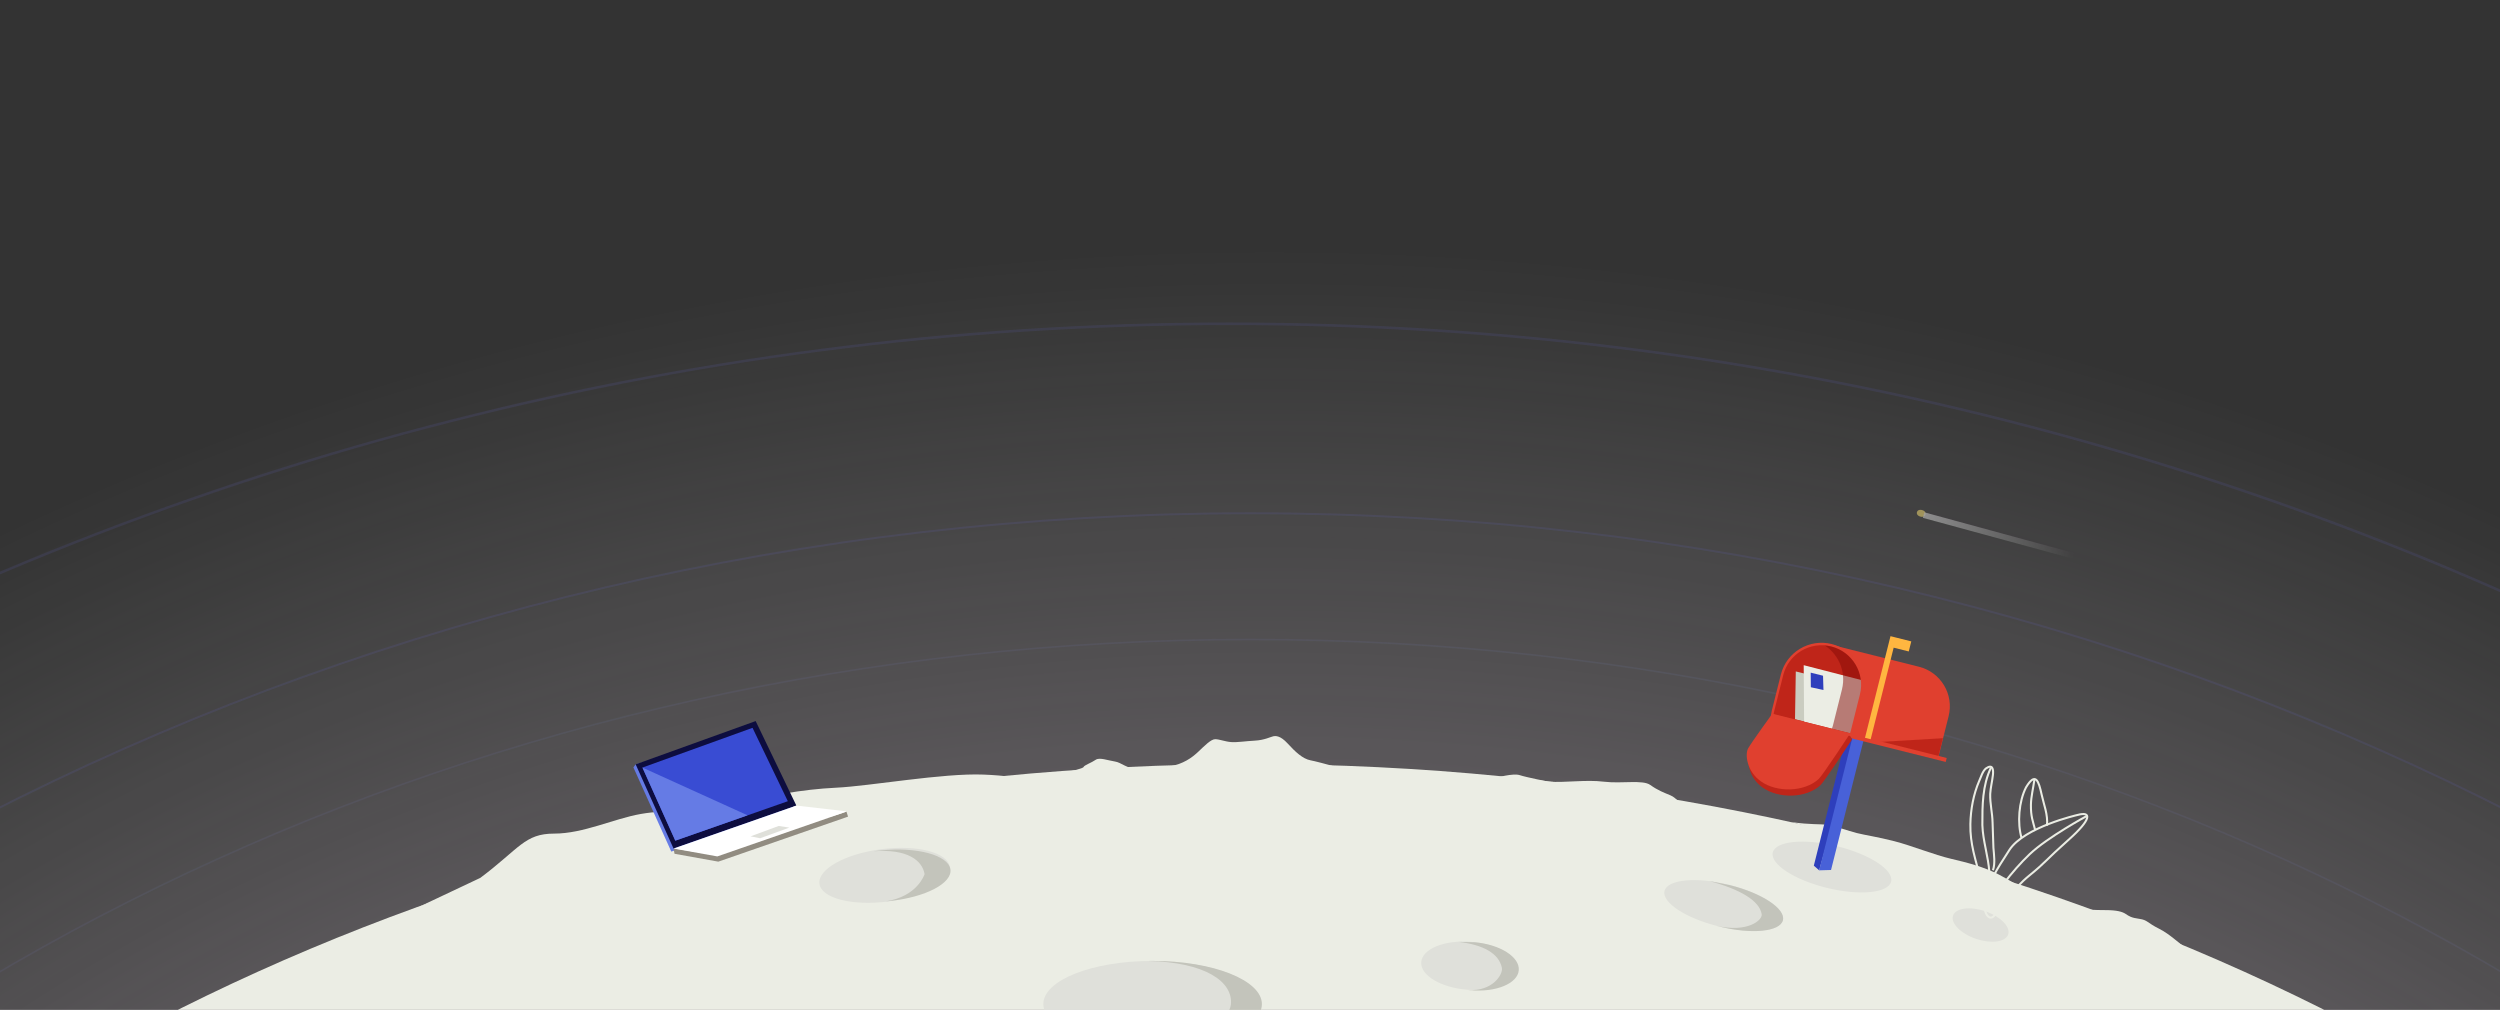 <?xml version="1.0" encoding="utf-8"?>
<!-- Generator: Adobe Illustrator 16.0.0, SVG Export Plug-In . SVG Version: 6.00 Build 0)  -->
<!DOCTYPE svg PUBLIC "-//W3C//DTD SVG 1.1//EN" "http://www.w3.org/Graphics/SVG/1.1/DTD/svg11.dtd">
<svg version="1.1" id="Layer_1" xmlns="http://www.w3.org/2000/svg" xmlns:xlink="http://www.w3.org/1999/xlink" x="0px" y="0px"
	 width="1525px" height="616px" viewBox="0 0 1525 616" enable-background="new 0 0 1525 616" xml:space="preserve">
<rect x="0" y="0" width="1525" height="616" fill="#333333" stroke="none"/>
<g id="Layer_1_1_">
</g>
<radialGradient id="SVGID_1_" cx="-129.95" cy="725.17" r="797.231" gradientTransform="matrix(1.913 0 0 1.564 1023.042 263.511)" gradientUnits="userSpaceOnUse">
	<stop  offset="0.606" style="stop-color:#FFE5FF"/>
	<stop  offset="1" style="stop-color:#FFFFFF;stop-opacity:0"/>
</radialGradient>
<path opacity="0.3" fill="url(#SVGID_1_)" enable-background="new    " d="M2526.72,1397.386
	c0,688.72-784.492,1247.032-1752.208,1247.032c-967.721,0-1752.208-558.313-1752.208-1247.032
	c0-688.715,784.486-1247.033,1752.208-1247.033C1742.228,150.353,2526.72,708.671,2526.72,1397.386z"/>
<path opacity="0.07" fill="none" stroke="#8594FF" stroke-miterlimit="10" enable-background="new    " d="M1893.535,910.563
	c-247.789-314.435-661.832-520.475-1130.778-520.475c-468.95,0-882.993,206.04-1130.782,520.475H1893.535z"/>
<path opacity="0.1" fill="none" stroke="#7676FF" stroke-width="1.19" stroke-miterlimit="10" enable-background="new    " d="
	M2073.534,948.632c-287.229-383.951-767.184-635.544-1310.78-635.544c-543.598,0-1023.551,251.593-1310.78,635.544H2073.534z"/>
<path opacity="0.1" fill="none" stroke="#7676FF" stroke-width="1.564" stroke-miterlimit="10" enable-background="new    " d="
	M2379,1081.5c-356.965-534.056-953.438-884-1629.014-884s-1272.048,349.944-1629.016,884H2379z"/>
<path fill="#EBEDE4" d="M1764.3,878.5c-219.39-249.154-585.974-412.421-1001.166-412.421c-415.196,0-781.78,163.267-1001.17,412.421
	H1764.3z"/>
<ellipse fill="#DFE0DA" cx="702.819" cy="612.499" rx="66.39" ry="26.333"/>
<path fill="#C3C4BB" d="M703.365,586.169c-1.1,0-2.188,0.012-3.275,0.028c35.143,0.683,52.295,12.689,50.74,26.688
	c-0.816,7.393-15.601,25.23-50.74,25.912c1.087,0.021,2.179,0.029,3.275,0.029c36.666,0,66.389-11.788,66.389-26.331
	C769.759,597.959,740.031,586.169,703.365,586.169z"/>
<g id="Layer_3">
</g>
<ellipse transform="matrix(0.971 0.239 -0.239 0.971 162.393 -235.225)" fill="#DFE0DA" cx="1051.547" cy="552.292" rx="37.178" ry="13.08"/>
<ellipse transform="matrix(0.971 0.239 -0.239 0.971 158.705 -251.69)" fill="#DFE0DA" cx="1117.584" cy="528.818" rx="37.178" ry="13.082"/>
<ellipse transform="matrix(0.997 0.077 -0.077 0.997 48.242 -67.501)" fill="#DFE0DA" cx="896.034" cy="589.397" rx="29.341" ry="14.658"/>
<ellipse transform="matrix(0.946 0.324 -0.324 0.946 248 -361.022)" fill="#DFE0DA" cx="1208.242" cy="564.299" rx="17.768" ry="8.875"/>
<ellipse transform="matrix(0.992 -0.128 0.128 0.992 -63.893 73.444)" fill="#DFE0DA" cx="539.476" cy="533.839" rx="40.07" ry="16.08"/>
<path fill="#C3C4BB" d="M579.739,530.175c-1.416-8.535-20.354-13.667-42.3-11.459c-1.55,0.151-3.07,0.347-4.563,0.563
	c20.894-1.604,29.761,5.729,31.124,13.944c0,0-4.232,13.739-23.874,16.609c0.809-0.063,1.617-0.134,2.438-0.216
	C564.511,547.418,581.155,538.71,579.739,530.175z"/>
<path fill="#EBEDE4" d="M293,535.5c24-18,27-27,45-27s36-9,53-12s39-1,58-6s40-9,61-10s65-9,90-8s43,6,43,6s-297,51-321,58
	s-64,12-79,23s-41,19-41,19L293,535.5z"/>
<path fill="#EBEDE4" d="M713,467.61c8.85-1.466,14.271-5.563,17.979-9.084c3.709-3.517,7.704-7.62,10.271-7.62
	c2.568,0,5.992,1.466,9.702,1.759c3.71,0.292,8.85-0.587,14.557-0.88c5.707-0.292,9.698-2.345,11.129-2.637
	c1.427-0.293,4.278-0.587,8.847,4.396c4.566,4.979,9.13,9.378,13.981,10.257c4.85,0.879,26.534,7.028,26.534,7.028L713,467.61z"/>
<path fill="#EBEDE4" d="M1093,501.5c11.334,1.663,17,1.001,21.668,1.663c4.666,0.666,12.666,3.671,18,5
	c5.332,1.337,12.666,2.337,23,5C1166,515.829,1180,521.495,1190,523.829c10,2.337,20.334,5,29.334,9.671c9,4.663,10,6.329,17.334,9
	C1244,545.166,1093,501.5,1093,501.5z"/>
<path fill="#EBEDE4" d="M944.668,476.829c10.666,0.671,22.666-1.334,33.666,0c11,1.335,23.666-1.334,28.334,2
	c4.666,3.335,8.332,4.671,12.332,6.335c4,1.666,5.334,5.665,11.334,6.665s-80-9.329-90.666-11.665
	c-10.668-2.335-27.334-5.664-27.334-5.664S923,471.495,927,472.829C931,474.164,944.668,476.829,944.668,476.829z"/>
<path fill="#EBEDE4" d="M1264.666,554.166c8,0.666,12.668,1,19.668,1s10.332,1,12.332,2.334c2,1.329,3.334,2.334,8.334,3
	s4.668,2.334,12,6c7.334,3.666,12.666,9.666,18.666,13.329"/>
<path fill="#C3C4BB" d="M1055.161,539.929c-0.589-0.146-12.034-2.391-12.62-2.521c18.731,4.982,30.72,11.938,32.095,20.225
	c0.603,3.634-8.585,11.464-27.479,7.134c0.58,0.15,1.162,0.304,1.751,0.448c19.629,4.855,36.941,3.138,38.668-3.849
	C1089.302,554.384,1074.791,544.782,1055.161,539.929z"/>
<path fill="#C3C4BB" d="M899.601,574.769c-0.465-0.042-9.479-0.189-9.939-0.219c14.862,1.691,24.702,6.944,26.49,15.844
	c0.785,3.9-5.599,14.445-20.527,13.503c0.459,0.054,0.92,0.101,1.392,0.142c15.541,1.376,28.721-4.063,29.435-12.146
	C927.162,583.809,915.143,576.143,899.601,574.769z"/>
<path fill="#EBEDE4" d="M697.666,470.5c-11.666-2-13.329-5.337-17.666-6c-4.334-0.671-9.334-2.666-11.668-1
	c-2.334,1.662-7,3.329-7.332,4.329c-0.334,1-8,2.671-10,3C649,471.163,697.666,470.5,697.666,470.5z"/>
<g id="Layer_8">
	<polygon fill="#657BE5" points="459.584,441.721 406.891,460.721 387.754,466.241 386.379,468.115 409.483,519.486 
		484.404,493.281 	"/>
	<path fill="#918C81" d="M516.325,495.031c0,0-6.624,2.706-12.034,3.505l-16.9-1.938l-65.059,22.749l-11.475-1.733l0.604,3.188
		l26.711,4.805l79.125-27.457L516.325,495.031z"/>
	<polygon fill="#0D0D3F" points="387.754,466.241 460.959,439.849 485.779,491.41 410.857,517.614 	"/>
	<polygon fill="#394CD3" points="391.877,468.218 459.038,443.978 480.576,488.739 411.927,512.807 	"/>
	<polygon fill="#657BE5" points="391.877,468.218 456.006,497.337 411.927,512.807 	"/>
	<polygon fill="#FFFFFF" points="410.857,517.614 485.779,491.41 516.689,494.961 437.564,522.418 	"/>
	<polygon fill="#DFE0DA" points="457.834,510.168 475,503.834 481.5,504.835 463.668,511.334 	"/>
</g>
<g id="Layer_4_1_">
</g>
<g id="Layer_5_1_">
	<g opacity="0.5">
		
			<ellipse transform="matrix(0.264 -0.965 0.965 0.264 559.659 1361.352)" fill="#FFE576" cx="1172.099" cy="313.859" rx="2.062" ry="2.752"/>
		
			<linearGradient id="SVGID_2_" gradientUnits="userSpaceOnUse" x1="-920.65" y1="-97.75" x2="-1015.183" y2="-97.75" gradientTransform="matrix(0.965 0.262 0.262 -0.965 2178.711 486.28)">
			<stop  offset="0" style="stop-color:#FFFFFF;stop-opacity:0"/>
			<stop  offset="1" style="stop-color:#FFFFFF"/>
		</linearGradient>
		<polygon opacity="0.8" fill="url(#SVGID_2_)" enable-background="new    " points="1173.871,312.526 1265.078,337.368 
			1264.171,340.728 1172.964,315.885 		"/>
	</g>
</g>
<g id="Layer_7">
	<polygon fill="#2E3FBC" points="1109.677,530.907 1106.431,528.056 1130.402,432.492 1137.179,434.197 	"/>
	<polygon fill="#4861D8" points="1116.935,530.691 1109.677,530.906 1134.134,433.431 1140.907,435.131 	"/>
	<path fill="#E0402F" d="M1182.363,461.98l5.862-23.37l0.431-1.715c3.346-13.321-4.748-26.829-18.064-30.172l-52.586-13.191
		l-12.348,49.208l29.152,7.313L1182.363,461.98z"/>
	<path fill="#BF2519" d="M1129.209,448.391c0.313-0.848,0.591-1.719,0.813-2.615l5.566-22.188
		c3.342-13.322-4.748-26.83-18.07-30.177c-13.321-3.341-26.829,4.748-30.171,18.07l-5.567,22.193
		c-0.225,0.896-0.394,1.795-0.518,2.688L1129.209,448.391z"/>
	<polygon fill="#CACCC0" points="1095.433,409.573 1094.955,438.709 1128.677,447.268 1135.6,419.653 	"/>
	<polygon fill="#EBEDE4" points="1100.26,405.76 1100.502,440.231 1129.115,447.406 1135.927,421.28 1135.967,414.975 	"/>
	<path opacity="0.5" fill="#840A07" enable-background="new    " d="M1117.517,393.406c-2.072-0.52-4.147-0.762-6.189-0.752
		c9.748,5.282,15.079,16.663,12.261,27.913l-5.567,22.193c-0.226,0.896-0.5,1.767-0.813,2.614l12.005,3.012
		c0.313-0.852,0.588-1.721,0.813-2.615l5.566-22.192C1138.929,410.261,1130.844,396.753,1117.517,393.406z"/>
	<path fill="none" stroke="#E0402F" stroke-width="1.492" stroke-miterlimit="10" d="M1128.905,448.572
		c0.315-0.847,0.591-1.718,0.815-2.616l5.563-22.188c3.346-13.322-4.748-26.83-18.067-30.172
		c-13.321-3.343-26.83,4.748-30.171,18.065l-5.567,22.193c-0.226,0.896-0.396,1.795-0.517,2.691L1128.905,448.572z"/>
	<polygon fill="#BF2519" points="1145.24,452.656 1185.179,450.303 1182.016,462.908 	"/>
	
		<rect x="1078.743" y="449.288" transform="matrix(0.97 0.243 -0.243 0.97 143.672 -262.28)" fill="#E0402F" width="109.92" height="2.49"/>
	<path fill="#BF2519" d="M1129.817,451.013l-1.227-2.047l-10.743-2.537l-0.594,1.506l-35.084-8.78c0,0-12.549,17.306-14.689,21.063
		s-0.833,14.162,7.805,20.258c9.64,6.799,26.313,6.6,35.17-1.487c2.264-2.063,16.893-24.271,19.021-27.517
		C1129.686,451.188,1129.817,451.013,1129.817,451.013z"/>
	<path fill="#E0402F" d="M1081.102,435.364l47.571,11.904c0,0-16.852,25.699-19.287,27.925c-8.859,8.088-25.533,8.287-35.169,1.487
		c-8.64-6.095-9.95-16.5-7.806-20.257C1068.556,452.661,1081.102,435.364,1081.102,435.364z"/>
	<polygon fill="#2E3FBC" points="1104.527,410.311 1112.048,412.196 1112.31,420.898 1104.611,419.224 	"/>
	<polygon fill="#FFB640" points="1165.885,391.25 1156.673,388.938 1153.925,388.244 1153.195,388.066 1137.642,450.063 
		1141.118,450.934 1155.133,395.078 1164.344,397.393 	"/>
</g>
<g id="Layer_6">
	<g>
		<path fill="none" stroke="#EBEDE4" stroke-width="1.255" stroke-miterlimit="10" d="M1267.258,497.137
			c0,0-32.399,7.341-41.517,21.322c-9.114,13.979-11.114,17.791-14.217,26.961c-3.103,9.167,1.237,17.667,5.085,13.018
			c3.847-4.65,11.063-16.066,21.293-24.373c10.229-8.307,9.438-8.892,23.776-21.651
			C1276.019,499.65,1275.964,494.759,1267.258,497.137z"/>
		<path fill="none" stroke="#EBEDE4" stroke-width="1.255" stroke-miterlimit="10" d="M1272.902,497.783
			c0,0-23.788,12.827-34.754,23.235c-10.966,10.406-22.347,25.796-24.188,31.048"/>
		<path fill="none" stroke="#EBEDE4" stroke-width="1.255" stroke-miterlimit="10" d="M1248.648,503.619
			c0.713-6.569-1.934-12.845-3.265-18.975c-1.774-8.174-3.661-14.099-9.505-4.354c-4.391,8.567-5.435,21.893-2.689,30.969"/>
		<path fill="none" stroke="#EBEDE4" stroke-width="1.255" stroke-miterlimit="10" d="M1240.967,475.723
			c-0.678,4.979-2.021,10.241-2.104,15.135c-0.127,7.303,1.284,10.248,2.583,15.444"/>
		<path fill="none" stroke="#EBEDE4" stroke-width="1.255" stroke-miterlimit="10" d="M1215.703,530.848
			c1.448-4.166,0.616-9.377,0.283-13.67c-0.174-5.145-0.35-10.28-0.521-15.42c-0.104-5.801-1.609-11.55-1.438-17.448
			c0.235-4.032,1.234-7.715,1.662-11.659c0.354-3.287-0.136-6.729-4.159-3.975c-2.098,1.564-3.183,5.438-4.229,7.722
			c-3.473,8.07-5.21,17.396-5.376,26.288c-0.243,12.078,3.171,21.691,6.181,33.193"/>
		<path fill="none" stroke="#EBEDE4" stroke-width="1.255" stroke-miterlimit="10" d="M1214.51,468.198
			c-5.242,10.939-5.297,23.104-5.268,35.08c0.333,9.813,3.646,19.149,4.257,28.86"/>
	</g>
</g>
</svg>
